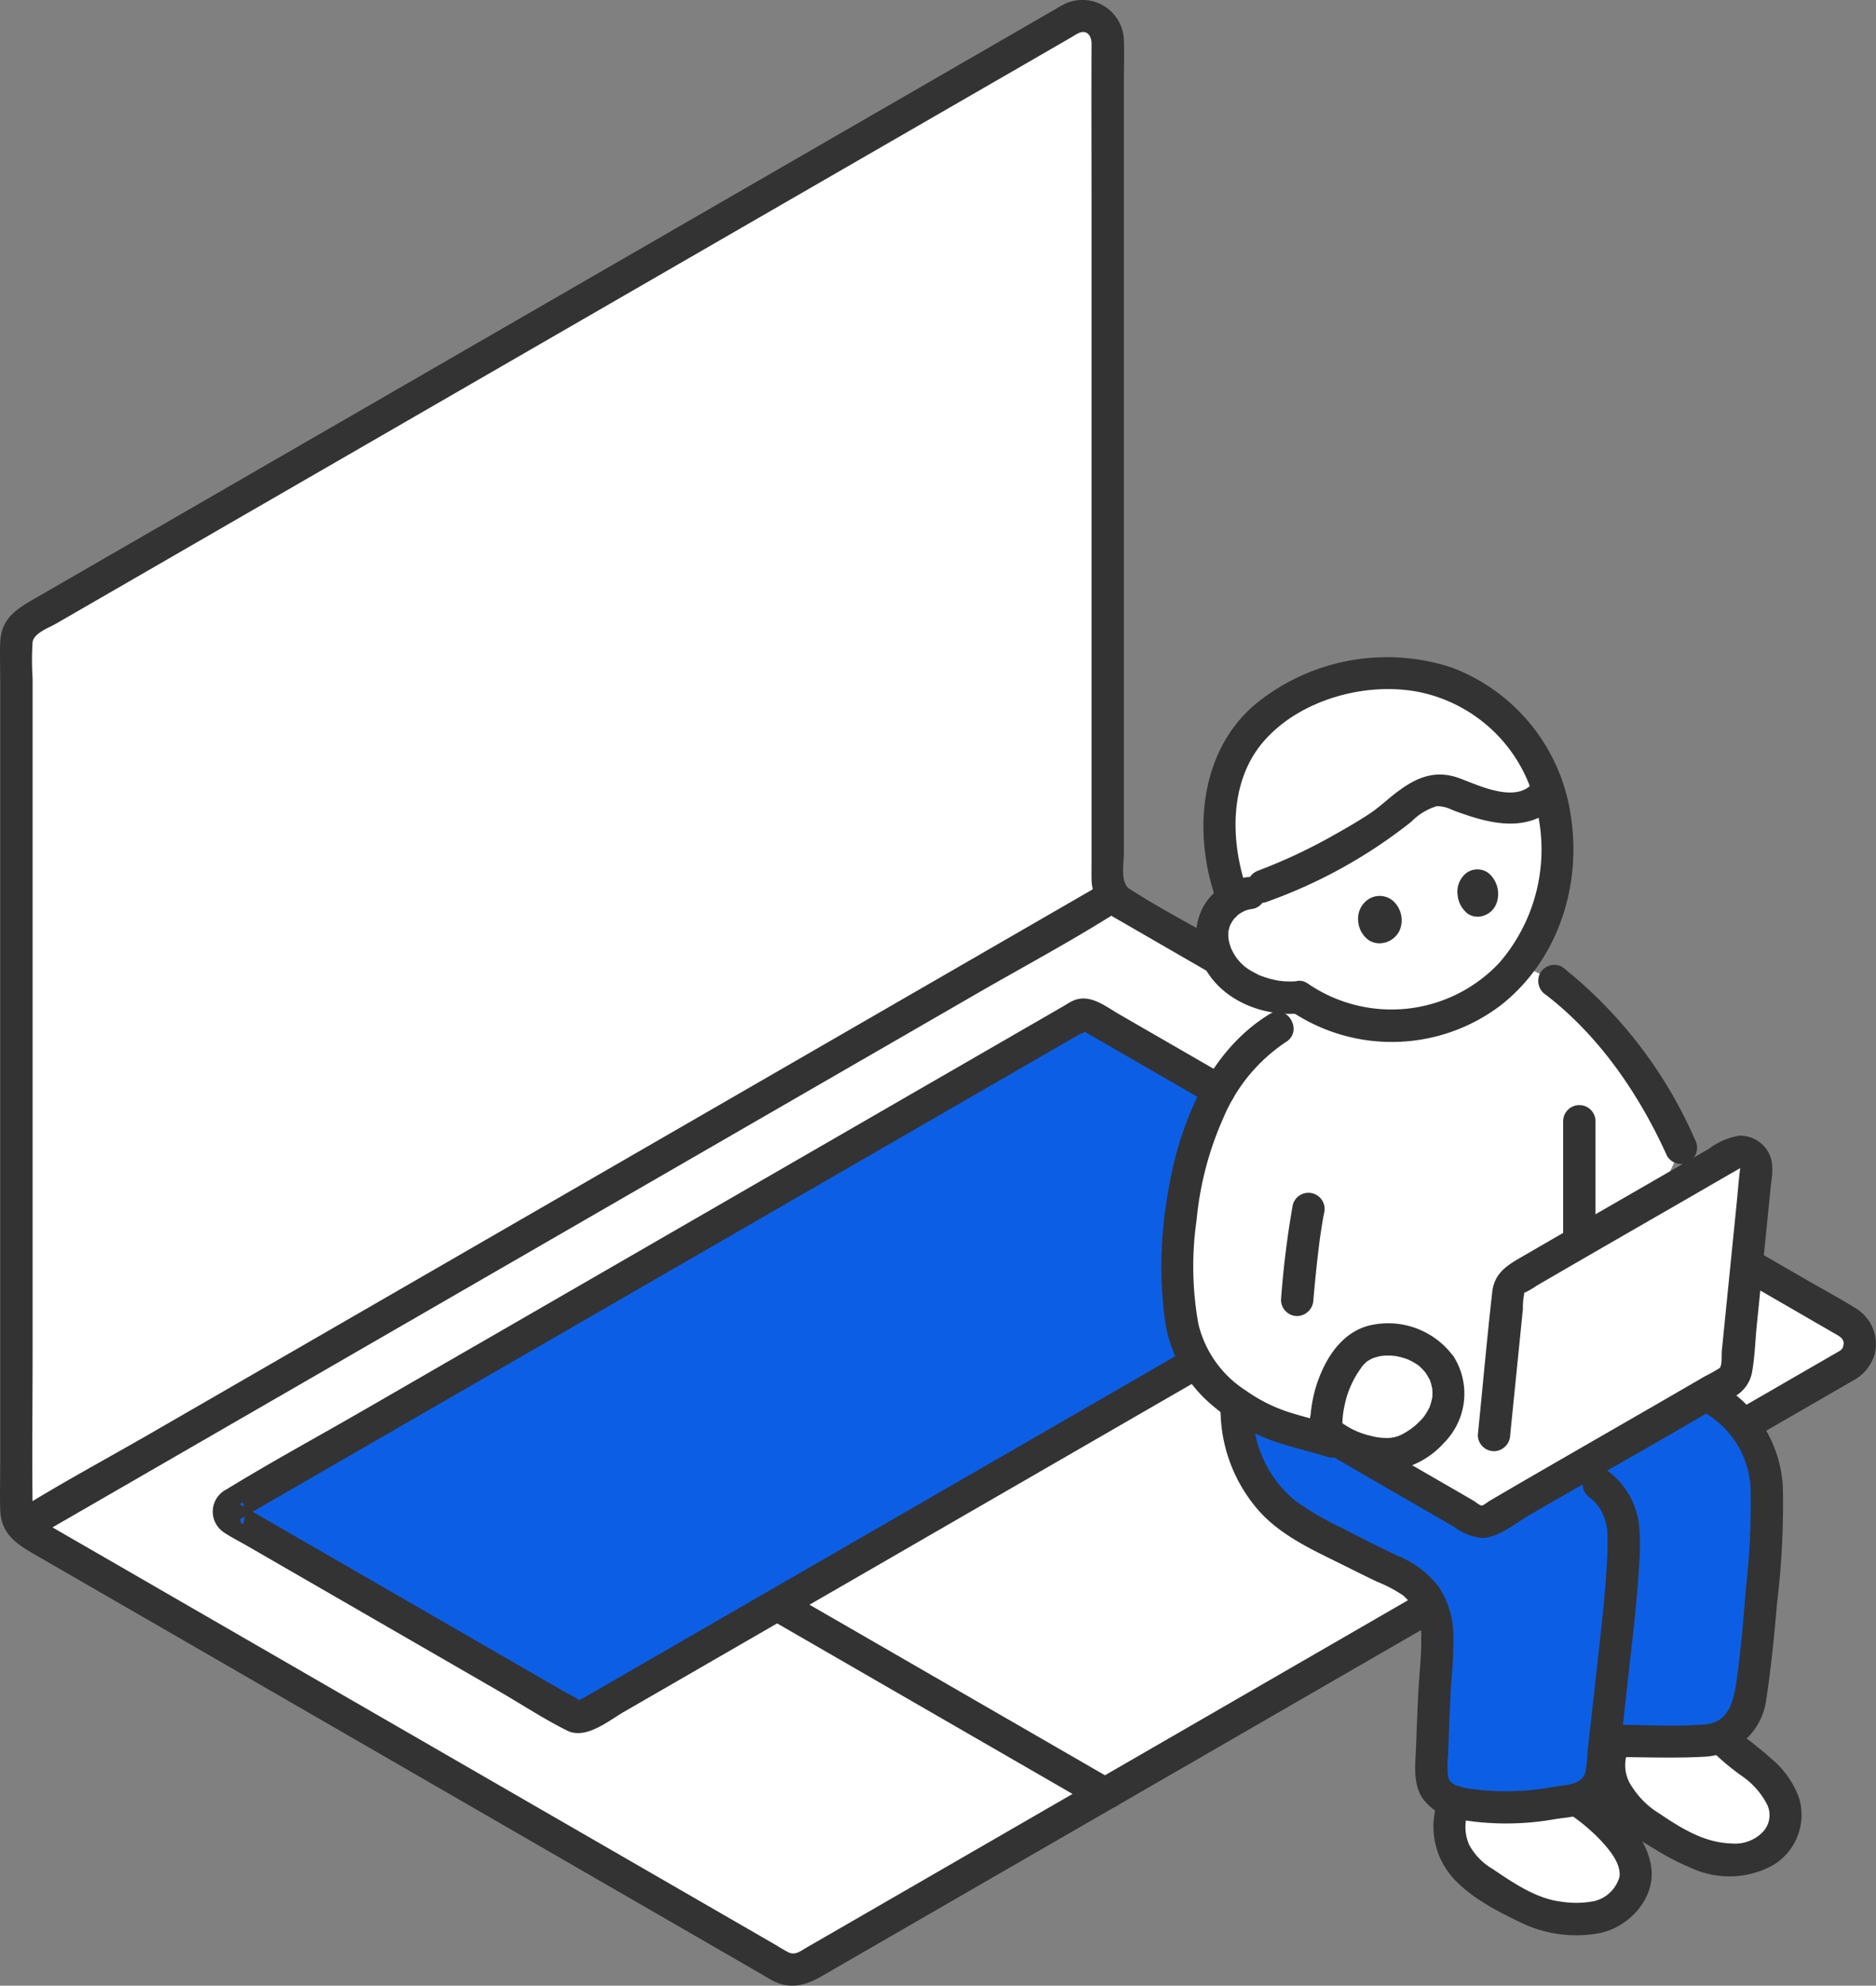 <svg xmlns="http://www.w3.org/2000/svg" width="188.712" height="199.701" viewBox="0 0 188.712 199.701">
  <rect x="0" y="0" width="188.712" height="199.701" fill="#808080" stroke="none"/>
  <g id="c" transform="translate(0 0.001)">
    <g id="d" transform="translate(1.646 1.583)">
      <g id="e">
        <path id="パス_90857" data-name="パス 90857" d="M2.023,152.316V64.946a2.489,2.489,0,0,1,1.245-2.156l104.8-60.507A2.491,2.491,0,0,1,111.8,4.439V88.934a2.489,2.489,0,0,0,1.245,2.156l73.175,42.247a2.491,2.491,0,0,1,0,4.314l-104.8,60.506a2.489,2.489,0,0,1-2.49,0L3.269,154.473a2.49,2.49,0,0,1-1.245-2.156Z" transform="translate(-2.023 -1.945)" fill="#fff"/>
      </g>
      <path id="パス_90858" data-name="パス 90858" d="M155.635,125.436c-2.519,1.524-3.847,2.945-5.794,6.189-3.1,5.165-4.2,11.892-4.318,18.129a29.868,29.868,0,0,0,.5,5.619c.759,3.92,3.186,6.568,7.048,8.878,2.365,1.417,5.667,1.994,7.958,2.742l.8.046L186.656,158l9.548-20.519a44.013,44.013,0,0,0-12.752-16.776l-4.752-2.32L162.2,122.5l-6.563,2.933Z" transform="translate(-28.748 -23.632)" fill="#fff"/>
      <path id="パス_90859" data-name="パス 90859" d="M174.972,84.8c-5.756-2.734-12.863-1.92-18.483,1.8-6.684,4.428-6.936,13.078-4.539,19.273a4.277,4.277,0,0,0-2.1,3.209,5.929,5.929,0,0,0,2.592,5.132,9.369,9.369,0,0,0,6.154,1.56,16.187,16.187,0,0,0,21.725-2.815c5.774-6.787,5.67-17.853-.368-24.468A16.052,16.052,0,0,0,174.972,84.8Z" transform="translate(-29.55 -17.074)" fill="#fff"/>
      <path id="パス_90860" data-name="パス 90860" d="M216.151,224.595a2.783,2.783,0,0,0,.214-.423,4.8,4.8,0,0,0-1.123-5,40.928,40.928,0,0,0-4.411-3.849,2.215,2.215,0,0,1-.677-.635,3.871,3.871,0,0,1-1.328.321c-1.982.11-5.072.055-9.256.053l-.547,1.294a5.14,5.14,0,0,0,.317,3.239,8.782,8.782,0,0,0,2.921,3.581,27.5,27.5,0,0,0,6.079,3.4,11.684,11.684,0,0,0,4.337.4A5.928,5.928,0,0,0,216.151,224.595Z" transform="translate(-38.684 -41.565)" fill="#fff"/>
      <path id="パス_90861" data-name="パス 90861" d="M196.9,232.421a4.987,4.987,0,0,0,.526-.719c1.034-1.758.293-3.6-.936-5.232a18.5,18.5,0,0,0-4.55-4.119c-2.943.622-8.649,1.309-12.224.275a6.3,6.3,0,0,0-.422,3.788,6.147,6.147,0,0,0,2.506,3.719,35.96,35.96,0,0,0,6.233,3.621,13.119,13.119,0,0,0,5.656.529,5.627,5.627,0,0,0,3.209-1.861Z" transform="translate(-35.015 -42.993)" fill="#fff"/>
      <path id="パス_90862" data-name="パス 90862" d="M199.94,168.2c-6.276,3.629-15.048,8.65-19.22,11.127a1.612,1.612,0,0,1-1.645.006c-3.149-1.842-10.576-6.1-13.5-7.829L182,162.173c.312-3.087.587-5.816.587-5.816a1.621,1.621,0,0,1,.8-1.24c6.014-3.515,15.8-9.113,21.694-12.542a1.625,1.625,0,0,1,2.433,1.571q-1.012,10.023-2.018,20.046a1.616,1.616,0,0,1-.788,1.236C203.461,166.158,201.812,167.116,199.94,168.2Z" transform="translate(-32.482 -28.094)" fill="#fff"/>
      <g id="f" transform="translate(21.332 100.399)">
        <path id="パス_90863" data-name="パス 90863" d="M124.185,156.665a29.863,29.863,0,0,1-.5-5.619c.12-6.187,1.2-12.853,4.245-18l-13.185-7.613a.812.812,0,0,0-.814,0L28.644,174.669a.814.814,0,0,0,0,1.409l34.482,19.908a.812.812,0,0,0,.814,0l61.675-35.609a11.13,11.13,0,0,1-1.431-3.714Z" transform="translate(-28.237 -125.322)" fill="#0c5fe5"/>
        <path id="パス_90864" data-name="パス 90864" d="M205.128,177.467a11.75,11.75,0,0,0-4.1-4.419l-2.053.059-1.4.808c-6.276,3.629-15.048,8.65-19.22,11.127a1.612,1.612,0,0,1-1.645.007c-3.149-1.842-10.576-6.1-13.5-7.829l-.8-.046c-2.291-.749-5.593-1.325-7.958-2.742-.015-.009-.029-.019-.044-.028l-1.519.044a12.154,12.154,0,0,0,1.293,5.376c1.557,3.074,3.047,4.6,6.476,6.424,3.043,1.623,5.432,2.851,8.556,4.306,3.809,1.775,3.952,5.42,3.831,7.245-.333,5.04-.439,8.566-.566,12.409a2.868,2.868,0,0,0,2.193,3.192c3.808,1.173,10.2.3,12.945-.359a2.3,2.3,0,0,0,1.014-.687,3.114,3.114,0,0,0,.87-1.445c.164-1.379.3-2.544.423-3.607,4.738-.007,8.192.068,10.341-.052a4.93,4.93,0,0,0,4.256-4.118s.236-1.611.252-1.709c.684-5.322,1.025-9.993,1.367-15.665.163-2.816.269-5.786-1.009-8.292Z" transform="translate(-51.451 -134.21)" fill="#0c5fe5"/>
      </g>
    </g>
    <g id="g" transform="translate(0 -0.001)">
      <path id="パス_90865" data-name="パス 90865" d="M124.428,158.622l-13.945,8.051L83.06,182.5,63.777,193.637a7.552,7.552,0,0,0-.755.436c-.038.028-.177.069-.194.112-.123.294.814-.128.762.037a21.787,21.787,0,0,0-1.909-1.1l-11.148-6.434-13.637-7.871-5.139-2.966-1.649-.952a4.213,4.213,0,0,0-.9-.518c-.376-.09.291-.839.291.636,0,2.232-.65.719-.339.664a1.649,1.649,0,0,0,.394-.227l1.829-1.056,7.344-4.24,24.36-14.063,27.82-16.06,19.956-11.52,2.411-1.392c.273-.157.886-.365,1.079-.623.181-.242-.887-.188-.779-.007.063.1.36.208.464.268l2.233,1.289,6.84,3.948,3.627,2.093a1.629,1.629,0,0,0,1.643-2.811l-10.889-6.285c-1.442-.832-3.04-2.178-4.759-1.32-.319.159-.623.36-.932.538l-16.3,9.408L68.077,149.452,41.484,164.8c-4.592,2.651-9.276,5.189-13.795,7.963a2.507,2.507,0,0,0-.219,4.365c.688.459,1.449.837,2.166,1.25l11.57,6.678,13.832,7.983c2.286,1.319,4.541,2.807,6.9,3.985,1.891.942,4.149-.972,5.737-1.889l9.779-5.646,27.813-16.057,19.783-11.422,1.016-.587a1.629,1.629,0,0,0-1.643-2.811h0Z" transform="translate(-4.897 -22.981)" fill="#333"/>
      <path id="パス_90866" data-name="パス 90866" d="M129.492,215.572l-11.116-6.416-17.743-10.24-4.106-2.37a1.629,1.629,0,0,0-1.643,2.811L106,205.773l17.743,10.24,4.106,2.37a1.629,1.629,0,0,0,1.643-2.811Z" transform="translate(-17.524 -36.561)" fill="#333"/>
      <path id="パス_90867" data-name="パス 90867" d="M123.371,95.025c-3.236-1.868-6.595-3.606-9.738-5.623-.974-.625-.579-2.584-.579-3.594V8.27c0-1.389.053-2.79,0-4.178A4.169,4.169,0,0,0,106.859.52c-.247.131-.486.281-.728.421L93.27,8.366,69.761,21.939,42.336,37.772,18.021,51.811,3.564,60.156C1.775,61.19.116,62.144.022,64.585c-.049,1.256,0,2.525,0,3.782v78.76c0,1.568-.047,3.144,0,4.713.072,2.423,1.648,3.442,3.447,4.481L20.758,166.3,47.6,181.8l23.148,13.364,6.025,3.479c.318.184.632.381.957.553,1.729.914,3.325.474,4.878-.422l23.016-13.288,6.338-3.659-.821.222a3.226,3.226,0,0,0,1.539-.632l2.264-1.307,7.817-4.514,17.832-10.3,4.173-2.41a1.629,1.629,0,0,0-1.643-2.811l-11.04,6.375-17.7,10.222-4.052,2.34.821-.222a5.932,5.932,0,0,0-2.436,1.149l-4.586,2.648-13.1,7.566-9.934,5.735c-.569.328-1.077.771-1.753.472a12.553,12.553,0,0,1-1.151-.665l-16.648-9.611L35.151,170.854,11.7,157.313l-6.586-3.8c-.8-.464-1.822-.785-1.835-1.829-.064-5.284,0-10.572,0-15.856V68.192a27.137,27.137,0,0,1,0-3.611c.127-.917,1.662-1.458,2.373-1.868l5.943-3.432L32.117,47.43,58.663,32.1l26-15.012L103.341,6.309l4.5-2.6a6.7,6.7,0,0,1,.67-.387c.88-.379,1.293.334,1.29,1.086-.024,5.5,0,11,0,16.5v65.8c0,.565-.011,1.13,0,1.7a4.463,4.463,0,0,0,2.429,3.944l9.5,5.486a1.629,1.629,0,0,0,1.643-2.811h0Z" transform="translate(0 0.001)" fill="#333"/>
      <path id="パス_90868" data-name="パス 90868" d="M214.67,157.251l9.6,5.549c.551.318.9.47.977,1.022-.011-.072-.057.328-.082.38a.851.851,0,0,1-.373.4c-.114.078-.242.14-.362.209l-5.286,3.052-4.809,2.777a1.629,1.629,0,0,0,1.643,2.811l10.122-5.845a4.44,4.44,0,0,0,2.244-2.676,4.2,4.2,0,0,0-1.932-4.653c-1.574-.984-3.223-1.863-4.83-2.792l-5.271-3.046a1.629,1.629,0,0,0-1.643,2.811h0Z" transform="translate(-39.771 -28.719)" fill="#333"/>
      <g id="h" transform="translate(1.026 89.211)">
        <path id="パス_90869" data-name="パス 90869" d="M110.152,109.858l-10.773,6.22L73.515,131.011,42.329,149.016,15.37,164.581C11,167.1,6.522,169.5,2.233,172.166c-.059.037-.121.07-.182.1a1.629,1.629,0,0,0,1.643,2.811l10.773-6.22,25.864-14.933,31.186-18.005,26.959-15.565c4.371-2.523,8.848-4.923,13.137-7.585.059-.037.121-.07.182-.1a1.629,1.629,0,0,0-1.643-2.811h0Z" transform="translate(-1.261 -109.627)" fill="#333"/>
      </g>
      <path id="パス_90870" data-name="パス 90870" d="M190.961,223.562a18.867,18.867,0,0,1,3.247,2.789c.789.883,1.857,2.178,1.707,3.458a3.491,3.491,0,0,1-2.512,2.449,9.688,9.688,0,0,1-3.338.063c-2.483-.283-4.866-1.9-6.89-3.278a6.241,6.241,0,0,1-2.379-2.433,4.462,4.462,0,0,1-.043-3.511,1.677,1.677,0,0,0-.584-2.226,1.64,1.64,0,0,0-2.226.584,7.754,7.754,0,0,0,1.232,8.489c1.867,2.059,4.739,3.5,7.218,4.663a12.716,12.716,0,0,0,7.36.9c3.022-.517,5.775-3.454,5.359-6.608-.47-3.56-3.766-6.216-6.508-8.151a1.641,1.641,0,0,0-2.226.584,1.661,1.661,0,0,0,.584,2.226h0Z" transform="translate(-33.003 -41.068)" fill="#333"/>
      <path id="パス_90871" data-name="パス 90871" d="M208.623,215.462A23.84,23.84,0,0,0,212,218.309a7.821,7.821,0,0,1,2.444,2.841,2.464,2.464,0,0,1-.577,2.816,3.884,3.884,0,0,1-3.046,1.041c-2.726-.073-5.037-1.524-7.245-3.009a8.53,8.53,0,0,1-2.733-2.666,3.8,3.8,0,0,1-.637-2.919c.686-1.984-2.457-2.836-3.139-.865-.876,2.531.688,5.491,2.379,7.291a17.492,17.492,0,0,0,3.5,2.633,26.064,26.064,0,0,0,4,2.073,9.084,9.084,0,0,0,7.874-.252,5.875,5.875,0,0,0,2.758-7.007,9.4,9.4,0,0,0-2.833-3.886c-.645-.579-1.326-1.119-2-1.663a10.994,10.994,0,0,1-1.829-1.576,1.636,1.636,0,0,0-2.3,0,1.668,1.668,0,0,0,0,2.3h0Z" transform="translate(-36.656 -39.61)" fill="#333"/>
      <path id="パス_90872" data-name="パス 90872" d="M193.228,138.168V150.14a1.628,1.628,0,0,0,3.255,0V138.168a1.628,1.628,0,0,0-3.255,0Z" transform="translate(-35.987 -25.439)" fill="#333"/>
      <path id="パス_90873" data-name="パス 90873" d="M208.487,174.069a9.309,9.309,0,0,1,4.364,7.4,75.39,75.39,0,0,1-.487,10.27c-.234,3.042-.5,6.17-.924,9.143-.271,1.914-.743,4.159-3.087,4.371-3.105.28-6.312.044-9.425.042a1.629,1.629,0,0,0,0,3.255c3.133,0,6.3.145,9.425-.042a6.583,6.583,0,0,0,6.067-5.689c.486-3.2.815-6.427,1.083-9.654a82.718,82.718,0,0,0,.6-11.7,12.763,12.763,0,0,0-5.977-10.207c-1.753-1.158-3.384,1.659-1.643,2.811h0Z" transform="translate(-36.756 -31.843)" fill="#333"/>
      <path id="パス_90874" data-name="パス 90874" d="M150.887,174.411a15.456,15.456,0,0,0,3.962,9.846c2.385,2.611,5.918,4.091,9.016,5.652q1.371.691,2.757,1.353a13.757,13.757,0,0,1,2.612,1.374,5.273,5.273,0,0,1,1.833,4.195c.032,1.874-.2,3.772-.3,5.644-.086,1.763-.155,3.528-.216,5.292-.059,1.685-.348,3.571.534,5.1a5.159,5.159,0,0,0,3.52,2.255,27.883,27.883,0,0,0,10.02,0c1.351-.191,3.022-.294,4.149-1.121a5.389,5.389,0,0,0,1.632-1.931,8.5,8.5,0,0,0,.53-2.786c.337-2.872.655-5.746.973-8.619.407-3.677.868-7.352,1.073-11.048a22.207,22.207,0,0,0-.016-4.154,7.894,7.894,0,0,0-3.291-5.455c-1.72-1.2-3.349,1.617-1.643,2.811a4.11,4.11,0,0,1,1.383,1.847,6.759,6.759,0,0,1,.343,1.2c.056.277,0,.007,0-.045.015.135.023.271.03.407a31.837,31.837,0,0,1-.076,3.664c-.174,2.952-.515,5.887-.841,8.825-.291,2.622-.577,5.244-.876,7.864q-.1.919-.212,1.838a10.015,10.015,0,0,1-.244,2.139c-.437,1.15-1.971,1.144-3,1.308a26.129,26.129,0,0,1-8.548.222c-.9-.162-2.03-.264-2.235-1.289a9.651,9.651,0,0,1,.017-2.139q.04-1.2.085-2.4.089-2.4.214-4.805a40.26,40.26,0,0,0,.214-5.237,8.847,8.847,0,0,0-1.563-4.584,10.007,10.007,0,0,0-4.124-3.024q-2.77-1.315-5.482-2.742a30.6,30.6,0,0,1-4.684-2.717,11.747,11.747,0,0,1-4.3-8.744c-.082-2.087-3.338-2.1-3.255,0h0Z" transform="translate(-28.101 -32.189)" fill="#333"/>
      <path id="パス_90875" data-name="パス 90875" d="M161.1,166.659c-1.564-.5-3.169-.858-4.732-1.36a16.017,16.017,0,0,1-4.312-2.169,11.017,11.017,0,0,1-4.766-6.67,32.6,32.6,0,0,1-.187-10.468,32.634,32.634,0,0,1,2.689-10.266,17.082,17.082,0,0,1,6.3-7.649c1.783-1.093.15-3.909-1.643-2.811C148.065,129.18,145.135,136.9,144.1,144a40.941,40.941,0,0,0-.172,12.1,13.648,13.648,0,0,0,4.832,8.582,19.782,19.782,0,0,0,5.507,3.319c1.939.752,3.986,1.16,5.963,1.792,2,.638,2.856-2.5.865-3.139h0Z" transform="translate(-26.736 -23.282)" fill="#333"/>
      <path id="パス_90876" data-name="パス 90876" d="M159.538,148.613a93.835,93.835,0,0,0-1.188,9.572,1.634,1.634,0,0,0,1.628,1.628,1.671,1.671,0,0,0,1.628-1.628c.151-1.7.317-3.4.522-5.095q.066-.547.138-1.092c-.054.4.026-.182.037-.253.022-.153.044-.306.068-.459.091-.6.191-1.208.308-1.808a1.628,1.628,0,1,0-3.139-.865h0Z" transform="translate(-29.49 -27.457)" fill="#333"/>
      <path id="パス_90877" data-name="パス 90877" d="M164.381,172.536c3.328,1.96,6.683,3.878,10.027,5.811q1.151.665,2.3,1.334a5.735,5.735,0,0,0,2.821,1.13c1.633,0,3.422-1.5,4.791-2.3,6.83-3.977,13.786-7.767,20.537-11.876a3.51,3.51,0,0,0,1.832-2.383c.3-1.575.34-3.248.5-4.843q.464-4.61.928-9.221.222-2.2.445-4.41c.137-1.358.474-2.751-.336-3.97a3.281,3.281,0,0,0-2.816-1.454,7.089,7.089,0,0,0-3.078,1.342q-6.158,3.568-12.33,7.112-3,1.732-6,3.472c-1.658.964-3.189,1.7-3.425,3.793-.54,4.787-.968,9.591-1.451,14.385a1.639,1.639,0,0,0,1.628,1.628,1.664,1.664,0,0,0,1.628-1.628q.638-6.324,1.276-12.648a7.834,7.834,0,0,1,.181-1.794c-.025.067.049.111-.007.132a8.823,8.823,0,0,0,1.228-.716l2.566-1.49q5.763-3.337,11.536-6.655,2.638-1.521,5.272-3.047c.363-.211.741-.406,1.092-.634.016-.011,0,.03,0-.027-.14,1-.261,2.587-.384,3.8q-.425,4.21-.849,8.419-.212,2.1-.423,4.21-.1,1-.2,2c-.042.416.053,1.363-.2,1.7a15.824,15.824,0,0,1-1.489.836q-1.006.586-2.014,1.17-2.369,1.373-4.743,2.739-5.1,2.938-10.2,5.88-2.367,1.371-4.727,2.755c-.156.092-.6.452-.771.462-.2.011-.644-.375-.815-.474q-1.162-.676-2.327-1.348c-3.457-2-6.924-3.98-10.366-6.007a1.629,1.629,0,0,0-1.643,2.811h0Z" transform="translate(-30.468 -26.138)" fill="#333"/>
      <path id="パス_90878" data-name="パス 90878" d="M153.122,104.532c-1.651-4.754-1.8-10.765,1.651-14.8,3.626-4.24,10.306-6.087,15.687-5.017a15.185,15.185,0,0,1,11.681,11.2,17.4,17.4,0,0,1-3.611,16.023,14.875,14.875,0,0,1-19.26,2.1c-1.732-1.187-3.362,1.632-1.643,2.811a18.142,18.142,0,0,0,20.993-.592c5.612-4.365,8.105-11.656,7.164-18.6a18.8,18.8,0,0,0-12.027-15.4,20.887,20.887,0,0,0-19.457,3.43c-5.876,4.651-6.644,13.023-4.319,19.718.683,1.967,3.829,1.121,3.139-.865h0Z" transform="translate(-27.705 -15.116)" fill="#333"/>
      <path id="パス_90879" data-name="パス 90879" d="M152.792,108.435a5.942,5.942,0,0,0-4.236,2.986,6.172,6.172,0,0,0-.153,5.422c1.519,3.6,5.565,5.453,9.333,5.3a1.628,1.628,0,0,0,0-3.255,9.34,9.34,0,0,1-1.088-.015c-.059,0-.589-.071-.332-.031q-.256-.04-.509-.094a9.808,9.808,0,0,1-1.006-.271c-.165-.054-.328-.113-.49-.175-.308-.119.024.03-.245-.11-.329-.171-.653-.338-.963-.54-.053-.034-.465-.346-.257-.174-.123-.1-.242-.207-.357-.319s-.227-.227-.334-.346c0,0-.312-.39-.149-.17a6.1,6.1,0,0,1-.542-.887c-.037-.071-.071-.142-.1-.215.05.121.054.129.012.023-.064-.173-.122-.347-.169-.524-.041-.151-.073-.3-.1-.457.051.285-.006-.1-.009-.182-.007-.155,0-.307,0-.462.007-.38-.071.164.022-.163.04-.142.079-.285.117-.427q.1-.266,0-.021c.03-.067.064-.133.1-.2a4.23,4.23,0,0,1,.225-.378c.04-.062.082-.122.126-.181-.1.137-.094.133.025-.011.106-.1.212-.207.313-.311.286-.3-.213.116.131-.11.123-.081.245-.16.374-.232.081-.045.405-.188.141-.084a4.278,4.278,0,0,1,.99-.247,1.631,1.631,0,0,0,1.137-2,1.68,1.68,0,0,0-2-1.137h0Z" transform="translate(-27.536 -20.19)" fill="#333"/>
      <path id="パス_90880" data-name="パス 90880" d="M180.179,109.979A2.672,2.672,0,0,0,181.2,111.9a1.775,1.775,0,0,0,1.383.26,2.075,2.075,0,0,0,1.486-1.242,2.768,2.768,0,0,0-.677-3.013,1.849,1.849,0,0,0-2.637.193,2.4,2.4,0,0,0-.582,1.879Z" transform="translate(-33.555 -20.009)" fill="#333"/>
      <path id="パス_90881" data-name="パス 90881" d="M167.893,113.275a2.577,2.577,0,0,0,1.086,1.918,2.006,2.006,0,0,0,1.479.251,2.246,2.246,0,0,0,1.6-1.252,2.628,2.628,0,0,0-.706-3.01,2.079,2.079,0,0,0-2.823.208,2.319,2.319,0,0,0-.634,1.884Z" transform="translate(-31.267 -20.621)" fill="#333"/>
      <path id="パス_90882" data-name="パス 90882" d="M176.4,166.926a8.128,8.128,0,0,0-7.976-3.267c-3.244.506-5.064,3.511-5.939,6.429A14.2,14.2,0,0,0,162,172.7a4.13,4.13,0,0,0,.256,2.494c.659,1.183,2.4,1.908,3.6,2.383a9.541,9.541,0,0,0,5.164.621,8.572,8.572,0,0,0,4.377-2.615,7.008,7.008,0,0,0,1.014-8.654,1.664,1.664,0,0,0-2.226-.584,1.645,1.645,0,0,0-.584,2.226c.129.2.238.4.351.6.047.087.138.357.015.015.043.119.087.237.125.357.062.2.091.411.146.614-.087-.321-.015-.163-.008-.055.01.171.024.339.022.51,0,.107-.011.215-.014.322s-.066.387,0,.021a6.6,6.6,0,0,1-.151.65c-.039.132-.086.26-.133.389.106-.29.03-.064,0,0a7.762,7.762,0,0,1-.433.759c-.012.018-.31.409-.111.164-.084.1-.171.2-.261.3-.208.227-.435.431-.661.639a7.192,7.192,0,0,1-1.524.968c.2-.091-.124.048-.172.064-.131.045-.263.084-.4.116-.02,0-.538.081-.215.05-.111.011-.224.016-.336.02a5.989,5.989,0,0,1-1.837-.225,7.841,7.841,0,0,1-2.833-1.273,4.853,4.853,0,0,0-.409-.286l.306.256c.091.486.13.6.115.33a.951.951,0,0,0,.008-.2,8.758,8.758,0,0,1,.214-1.842,9.6,9.6,0,0,1,1.394-3.4q.1-.153.2-.3c.015-.024.367-.5.122-.2a5.362,5.362,0,0,1,.483-.5c.3-.286-.256.128.1-.075.079-.044.153-.1.232-.142.118-.068.24-.128.363-.186-.328.155.041-.008.121-.034a5.851,5.851,0,0,1,.807-.194c-.392.069.062,0,.125,0,.142-.009.283-.014.425-.014s.285,0,.427.015c.122.008.43.047.137,0a7.058,7.058,0,0,1,.841.179q.206.057.409.127c.09.031.179.063.267.1-.148-.066-.169-.074-.063-.027a6.686,6.686,0,0,1,.739.393c.1.06.19.126.286.189.259.169-.145-.152.146.123a5.22,5.22,0,0,1,.63.679,1.672,1.672,0,0,0,2.226.584,1.642,1.642,0,0,0,.584-2.226Z" transform="translate(-30.157 -30.459)" fill="#333"/>
      <path id="パス_90883" data-name="パス 90883" d="M190.938,122.27c5.392,4.155,9.391,10.039,12.168,16.191a1.64,1.64,0,0,0,2.226.584,1.666,1.666,0,0,0,.584-2.226,45.275,45.275,0,0,0-13.336-17.359,1.636,1.636,0,0,0-2.226.584,1.668,1.668,0,0,0,.584,2.226h0Z" transform="translate(-35.41 -22.202)" fill="#333"/>
      <path id="パス_90884" data-name="パス 90884" d="M182.529,96.945c-1.819,1.448-5.167-.167-6.993-.846-2.62-.974-4.621.053-6.672,1.68-.8.636-1.552,1.34-2.409,1.9-1.133.744-2.311,1.428-3.492,2.091a54.688,54.688,0,0,1-7.68,3.613c-1.947.724-1.1,3.871.865,3.139a50.706,50.706,0,0,0,14.536-8.055,6.041,6.041,0,0,1,2.544-1.562,3.507,3.507,0,0,1,1.6.39c.654.245,1.308.476,1.975.683,2.771.859,5.626,1.175,8.024-.735a1.637,1.637,0,0,0,0-2.3,1.667,1.667,0,0,0-2.3,0h0Z" transform="translate(-28.714 -17.826)" fill="#333"/>
    </g>
  </g>
</svg>
